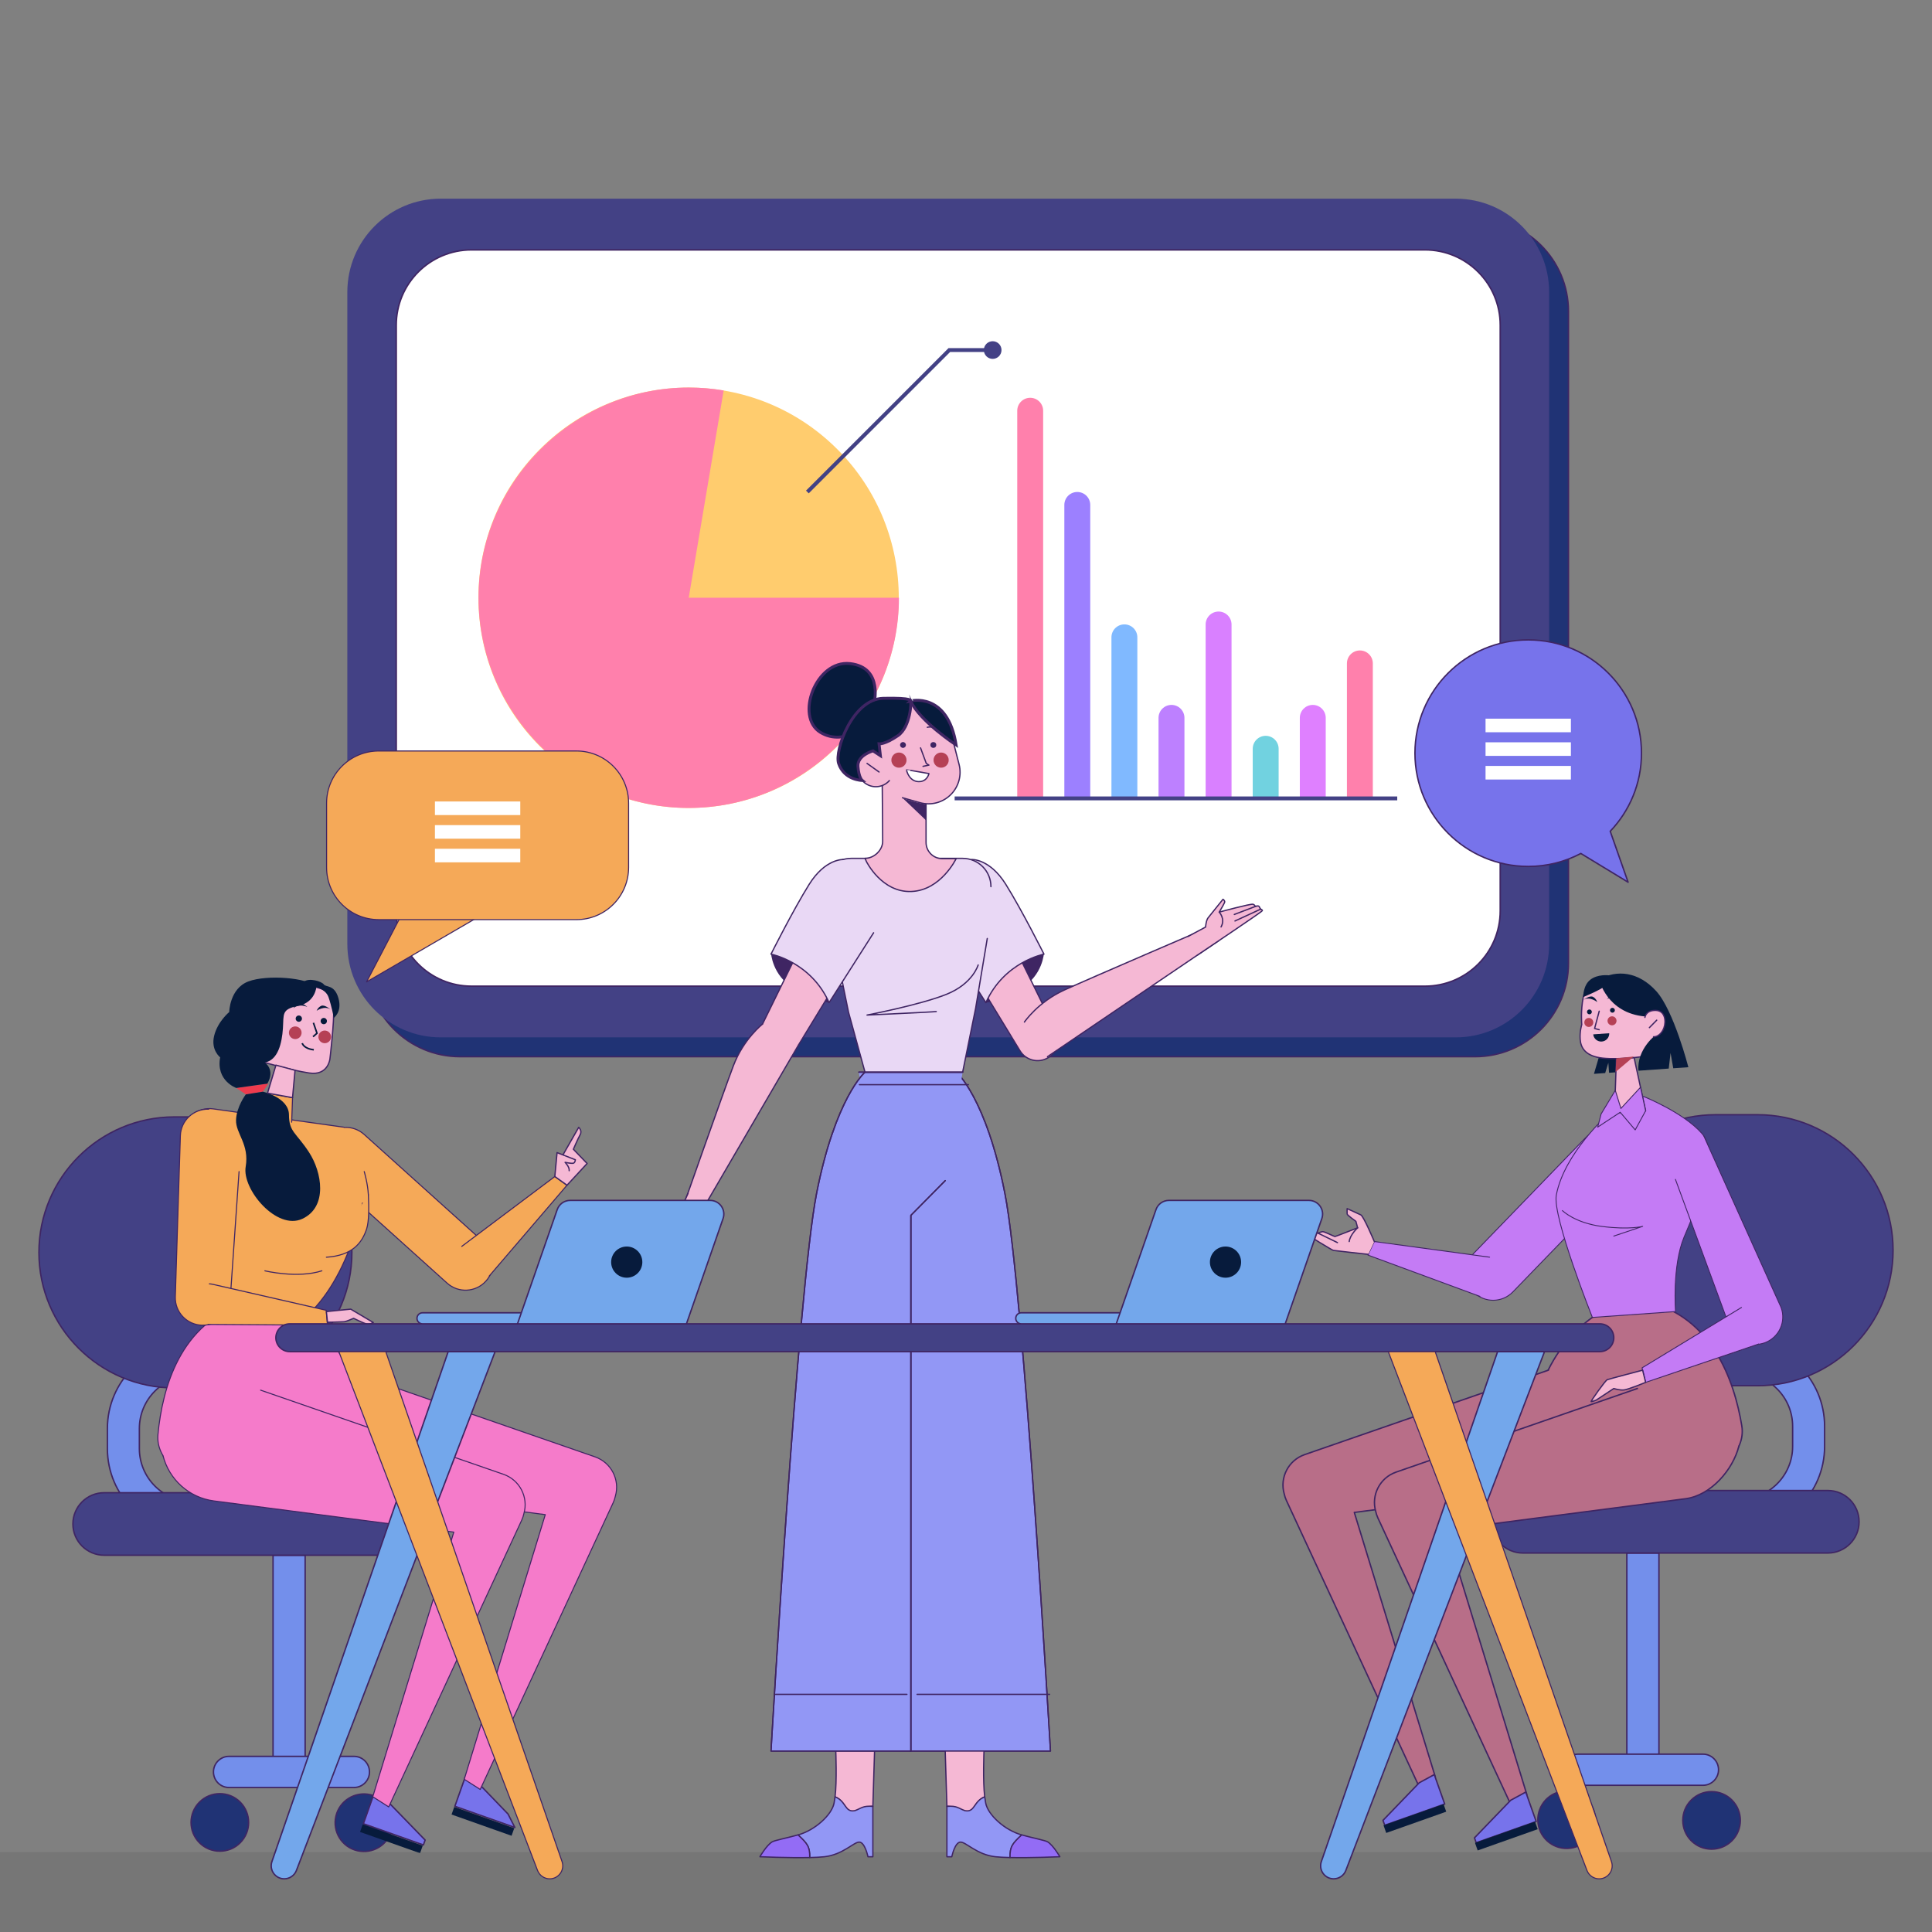 <?xml version="1.0" encoding="utf-8"?>
<!-- Generator: Adobe Illustrator 27.5.0, SVG Export Plug-In . SVG Version: 6.00 Build 0)  -->
<svg version="1.1" xmlns="http://www.w3.org/2000/svg" xmlns:xlink="http://www.w3.org/1999/xlink" x="0px" y="0px"
	 viewBox="0 0 500 500" style="enable-background:new 0 0 500 500;" xml:space="preserve">
<rect x="0" y="0" width="500" height="500" fill="#808080" stroke="none"/>
<g id="BACKGROUND">
</g>
<g id="OBJECTS">
	<g>
		
			<rect x="70.666" y="402.491" style="fill:#738FEB;stroke:#3F2563;stroke-width:0.367;stroke-linecap:round;stroke-linejoin:round;stroke-miterlimit:10;" width="8.306" height="59.174"/>
		
			<path style="fill:#738FEB;stroke:#3F2563;stroke-width:0.367;stroke-linecap:round;stroke-linejoin:round;stroke-miterlimit:10;" d="
			M91.592,462.608H59.277c-2.227,0-4.032-1.805-4.032-4.032l0,0c0-2.227,1.805-4.032,4.032-4.032h32.315
			c2.227,0,4.032,1.805,4.032,4.032l0,0C95.624,460.802,93.819,462.608,91.592,462.608z"/>
		
			<ellipse transform="matrix(0.707 -0.707 0.707 0.707 -316.855 178.424)" style="fill:#203375;stroke:#3F2563;stroke-width:0.367;stroke-linecap:round;stroke-linejoin:round;stroke-miterlimit:10;" cx="56.949" cy="471.69" rx="7.446" ry="7.446"/>
		
			<ellipse transform="matrix(0.229 -0.973 0.973 0.229 -386.386 455.536)" style="fill:#203375;stroke:#3F2563;stroke-width:0.367;stroke-linecap:round;stroke-linejoin:round;stroke-miterlimit:10;" cx="94.382" cy="471.69" rx="7.446" ry="7.446"/>
		<g>
			<g>
				
					<path style="fill:#738FEB;stroke:#3F2563;stroke-width:0.367;stroke-linecap:round;stroke-linejoin:round;stroke-miterlimit:10;" d="
					M61.868,388.6H49.763c-7.552,0-13.696-6.145-13.696-13.696v-5.207c0-7.552,6.144-13.695,13.696-13.695h12.105v-8.272H49.763
					c-12.113,0-21.968,9.855-21.968,21.968v5.207c0,12.113,9.855,21.969,21.968,21.969h12.105V388.6z"/>
			</g>
		</g>
		
			<path style="fill:#434185;stroke:#3F2563;stroke-width:0.367;stroke-linecap:round;stroke-linejoin:round;stroke-miterlimit:10;" d="
			M105.896,402.491H26.958c-4.467,0-8.089-3.621-8.089-8.089v0c0-4.467,3.622-8.089,8.089-8.089h78.939
			c4.467,0,8.089,3.622,8.089,8.089v0C113.985,398.87,110.364,402.491,105.896,402.491z"/>
		
			<path style="fill:#434185;stroke:#3F2563;stroke-width:0.367;stroke-linecap:round;stroke-linejoin:round;stroke-miterlimit:10;" d="
			M56.002,359.193h-10.86c-19.366,0-35.066-15.7-35.066-35.066v0c0-19.366,15.7-35.066,35.066-35.066h10.86
			c19.366,0,35.066,15.699,35.066,35.066v0C91.068,343.494,75.369,359.193,56.002,359.193z"/>
	</g>
	<g>
		
			<path style="fill:#F5B8D4;stroke:#3F2563;stroke-width:0.332;stroke-linecap:round;stroke-linejoin:round;stroke-miterlimit:10;" d="
			M83.084,255.858c0,0,3.104,0.797,3.275,4.766s-0.97,13.395-0.97,13.395s-0.437,4.428-5.367,3.676
			c-4.93-0.752-11.813-2.809-11.813-2.809s-5.914-4.902-5.413-8.043c0.501-3.141,9.759-11.187,13.054-11.756
			C79.146,254.517,83.084,255.858,83.084,255.858z"/>
		
			<path style="fill:#F5A958;stroke:#3F2563;stroke-width:0.272;stroke-linecap:round;stroke-linejoin:round;stroke-miterlimit:10;" d="
			M125.757,331.548L125.757,331.548c-2.629,2.919-7.126,3.154-10.045,0.525l-30.987-27.911c-2.919-2.629-3.154-7.126-0.525-10.045
			l0,0c2.629-2.919,7.126-3.154,10.045-0.525l30.987,27.911C128.151,324.132,128.386,328.629,125.757,331.548z"/>
		
			<polyline style="fill:#F5A958;stroke:#3F2563;stroke-width:0.272;stroke-linecap:round;stroke-linejoin:round;stroke-miterlimit:10;" points="
			119.506,322.562 143.589,304.481 146.741,306.735 126.653,330.184 		"/>
		
			<path style="fill:#F5A958;stroke:#3F2563;stroke-width:0.272;stroke-linecap:round;stroke-linejoin:round;stroke-miterlimit:10;" d="
			M120.902,331.717"/>
		
			<path style="fill:#F5A958;stroke:#3F2563;stroke-width:0.272;stroke-linecap:round;stroke-linejoin:round;stroke-miterlimit:10;" d="
			M93.819,311.336c-3.063,15.606-11.858,33.994-28.384,35.796c-0.155,0.017-0.312-0.007-0.456-0.066
			c-2.36-0.964-21.853-10.273-17.949-53.608c0.369-4.096,4.091-7.051,8.164-6.48c9.167,1.285,24.785,3.475,33.765,4.734"/>
		
			<path style="fill:#F57BCA;stroke:#3F2563;stroke-width:0.264;stroke-linecap:round;stroke-linejoin:round;stroke-miterlimit:10;" d="
			M78.886,384.099H57.98c-9.885,0-17.751-5.892-17.099-12.857c1.125-12.024,5.765-28.863,22.427-33.888
			c2.61-0.787,5.603-0.696,8.13,0.217c6.964,2.517,20.541,10.268,24.463,33.01C97.141,377.772,89.145,384.099,78.886,384.099z"/>
		
			<path style="fill:#F5A958;stroke:#3F2563;stroke-width:0.272;stroke-linecap:round;stroke-linejoin:round;stroke-miterlimit:10;" d="
			M60.896,294.39"/>
		
			<path style="fill:#F5A958;stroke:#3F2563;stroke-width:0.272;stroke-linecap:round;stroke-linejoin:round;stroke-miterlimit:10;" d="
			M61.868,303.203l-2.28,32.871c-0.123,3.926-3.406,7.009-7.332,6.886l0,0c-3.926-0.123-7.009-3.406-6.886-7.332l1.308-41.684
			c0.123-3.926,3.406-7.009,7.332-6.886l0,0"/>
		
			<path style="fill:#F5A958;stroke:#3F2563;stroke-width:0.272;stroke-linecap:round;stroke-linejoin:round;stroke-miterlimit:10;" d="
			M54.181,332.256"/>
		
			<path style="fill:#F5A958;stroke:#3F2563;stroke-width:0.272;stroke-linecap:round;stroke-linejoin:round;stroke-miterlimit:10;" d="
			M54.181,332.256c0.296,0.017,0.597,0.059,0.901,0.129l29.356,6.717l0.313,3.862l-30.875-0.2"/>
		
			<path style="fill:#F5A958;stroke:#3F2563;stroke-width:0.272;stroke-linecap:round;stroke-linejoin:round;stroke-miterlimit:10;" d="
			M75.486,290.41"/>
		
			<path style="fill:#F5A958;stroke:#3F2563;stroke-width:0.272;stroke-linecap:round;stroke-linejoin:round;stroke-miterlimit:10;" d="
			M75.486,290.41l0.225-6.331l-6.478-1.177l-2.573,8.878c-0.81,2.797,1.237,5.606,4.147,5.691c2.448,0.072,4.494-1.846,4.581-4.293"
			/>
		
			<polygon style="fill:#7773EB;stroke:#3F2563;stroke-width:0.367;stroke-linecap:round;stroke-linejoin:round;stroke-miterlimit:10;" points="
			122.091,459.726 131.48,469.466 133.248,472.95 117.722,467.456 120.419,459.833 		"/>
		
			<path style="fill:#F57BCA;stroke:#3F2563;stroke-width:0.264;stroke-linecap:round;stroke-linejoin:round;stroke-miterlimit:10;" d="
			M67.523,360.458c-0.936,1.604-1.602,3.409-1.924,5.37v0c-1.435,8.749,4.662,16.946,13.454,18.089l62.068,8.069l-20.975,68.491
			l4.131,2.63l34.415-74.211c0.255-0.551,0.437-1.115,0.56-1.684c0.001-0.004,0.003-0.007,0.004-0.011v0
			c1.222-4.255-1.097-8.723-5.281-10.173l-63.085-21.858"/>
		<g>
			<path style="fill:#071B3C;" d="M78.14,263.734c-0.062,0.445-0.474,0.755-0.919,0.693c-0.445-0.062-0.756-0.474-0.693-0.919
				c0.062-0.445,0.474-0.756,0.919-0.693C77.892,262.877,78.202,263.288,78.14,263.734z"/>
		</g>
		<g>
			<path style="fill:#071B3C;" d="M84.607,264.303c-0.028,0.449-0.415,0.789-0.864,0.761c-0.449-0.028-0.79-0.415-0.761-0.863
				c0.028-0.449,0.415-0.79,0.864-0.761C84.294,263.467,84.635,263.854,84.607,264.303z"/>
		</g>
		<path style="fill:#071B3C;" d="M85.542,261.253c0,0-1.543-1.356-2.421-0.938c-0.878,0.418-1.171,1.27-1.171,1.27
			S83.936,260.163,85.542,261.253z"/>
		<path style="fill:#071B3C;" d="M79.532,260.584c0,0-1.543-1.356-2.421-0.938c-0.878,0.418-1.171,1.27-1.171,1.27
			S77.111,259.646,79.532,260.584z"/>
		
			<rect x="116.904" y="470.144" transform="matrix(0.943 0.334 -0.334 0.943 164.342 -14.756)" style="fill:#071B3C;" width="16.469" height="2.076"/>
		
			<polygon style="fill:#7773EB;stroke:#3F2563;stroke-width:0.367;stroke-linecap:round;stroke-linejoin:round;stroke-miterlimit:10;" points="
			98.416,464.248 110.022,476.205 109.573,477.472 94.047,471.978 96.744,464.356 		"/>
		
			<rect x="93.229" y="474.666" transform="matrix(0.943 0.334 -0.334 0.943 164.495 -6.599)" style="fill:#071B3C;" width="16.469" height="2.076"/>
		
			<path style="fill:#F57BCA;stroke:#3F2563;stroke-width:0.264;stroke-linecap:round;stroke-linejoin:round;stroke-miterlimit:10;" d="
			M42.185,376.706c1.522,6.05,6.6,10.875,13.193,11.733l62.068,8.069l-20.975,68.491l4.131,2.63l34.415-74.211
			c0.255-0.551,0.437-1.115,0.56-1.684c0.001-0.004,0.003-0.007,0.004-0.011c1.222-4.255-1.097-8.723-5.281-10.173l-62.862-21.781"
			/>
		<polygon style="fill:#EE3B4E;" points="68.028,282.53 69.447,280.409 61.142,281.565 63.619,283.228 		"/>
		<path style="fill:#071B3C;" d="M68.028,282.53c0,0,6.736,1.504,6.755,5.988c0.02,4.483,1.844,4.556,5.191,9.689
			c3.347,5.133,4.92,14.132-1.731,17.223c-6.652,3.091-15.657-7.682-14.66-13.486c0.997-5.804-2.597-8.599-2.497-12.057
			c0.1-3.458,2.533-6.659,2.533-6.659L68.028,282.53z"/>
		<path style="fill:none;stroke:#071B3C;stroke-width:0.407;stroke-miterlimit:10;" d="M78.216,269.97c0,0,0.326,1.415,2.999,1.712"
			/>
		
			<polygon style="fill:#F5B8D4;stroke:#3F2563;stroke-width:0.332;stroke-linecap:round;stroke-linejoin:round;stroke-miterlimit:10;" points="
			76.356,276.996 75.71,284.079 69.232,282.901 71.413,275.658 		"/>
		<path style="fill:#071B3C;" d="M81.878,255.401c0,0-0.253,4.009-4.678,4.902c-4.425,0.893-3.729,2.125-3.982,5.864
			c-0.253,3.74-1.242,8.204-4.7,8.81c0,0,2.799,1.799,0.673,5.468l-8.049,1.12c0,0-5.292-1.849-4.168-7.931
			c0,0-2.452-1.867-1.554-5.565c0.899-3.698,3.902-6.151,3.902-6.151s0.095-6.099,4.965-7.925
			C69.156,252.167,79.648,253.01,81.878,255.401z"/>
		<polyline style="fill:none;stroke:#071B3C;stroke-width:0.407;stroke-miterlimit:10;" points="81.109,264.697 82.038,267.403 
			81.008,268.302 		"/>
		<path style="fill:#B54055;" d="M78.034,267.502c-0.126,0.896-0.954,1.52-1.85,1.395c-0.896-0.126-1.52-0.954-1.395-1.849
			c0.126-0.896,0.954-1.52,1.85-1.395C77.535,265.778,78.16,266.606,78.034,267.502z"/>
		<path style="fill:#B54055;" d="M85.664,268.572c-0.126,0.896-0.954,1.52-1.849,1.395c-0.896-0.126-1.52-0.954-1.395-1.85
			c0.126-0.896,0.954-1.52,1.849-1.395C85.166,266.848,85.79,267.676,85.664,268.572z"/>
		<path style="fill:#071B3C;" d="M81.25,255.313c0,0,2.98,0.515,3.764,2.738c0.784,2.223,1.374,5.358,1.374,5.358
			s2.218-1.489,1.201-5.075c-1.017-3.586-3.208-2.766-3.779-3.566c-0.571-0.8-3.825-1.773-5.134-0.72
			c-1.309,1.053-1.076,1.811-1.076,1.811L81.25,255.313z"/>
		
			<path style="fill:#F5B8D4;stroke:#3F2563;stroke-width:0.332;stroke-linecap:round;stroke-linejoin:round;stroke-miterlimit:10;" d="
			M145.688,298.89l4.075-7.126c0,0,0.984,0.813,0.369,1.92c-0.615,1.107-1.743,3.743-1.743,3.743l3.557,3.682l-5.205,5.626
			l-3.152-2.255l0.577-6.184l4.736,1.845c0,0-0.061,0.861-0.615,0.923c-0.553,0.061-2.041-0.246-2.041-0.246s1.18,1.169,1.057,2.153
			"/>
		
			<path style="fill:#F5B8D4;stroke:#3F2563;stroke-width:0.332;stroke-linecap:round;stroke-linejoin:round;stroke-miterlimit:10;" d="
			M84.466,339.437l6.291-0.634l5.85,3.46c0,0-1.007,0.633-1.887,0.348c-0.881-0.285-3.208-1.431-3.208-1.431
			s-1.851,0.832-2.466,0.894s-4.294,0.126-4.294,0.126L84.466,339.437z"/>
		
			<path style="fill:#F5A958;stroke:#3F2563;stroke-width:0.272;stroke-linecap:round;stroke-linejoin:round;stroke-miterlimit:10;" d="
			M95.33,309.203c0.164,3.16,0.182,6.883-0.438,8.807c-1.206,3.738-3.788,6.931-10.425,7.356"/>
		
			<path style="fill:#F5A958;stroke:#3F2563;stroke-width:0.272;stroke-linecap:round;stroke-linejoin:round;stroke-miterlimit:10;" d="
			M94.26,303.203c0,0,0.915,3.022,1.07,6"/>
		
			<path style="fill:#F5A958;stroke:#3F2563;stroke-width:0.272;stroke-linecap:round;stroke-linejoin:round;stroke-miterlimit:10;" d="
			M68.55,328.884c0,0,8.42,2.046,14.752,0"/>
	</g>
	<rect y="479.324" style="opacity:0.29;fill:#606060;" width="500" height="20.676"/>
	<g>
		<g>
			
				<path style="fill:#203375;stroke:#3F2563;stroke-width:0.367;stroke-linecap:round;stroke-linejoin:round;stroke-miterlimit:10;" d="
				M381.741,273.472H119.065c-13.351,0-24.174-10.823-24.174-24.174V80.589c0-13.351,10.823-24.174,24.174-24.174h262.676
				c13.351,0,24.174,10.823,24.174,24.174v168.71C405.915,262.649,395.092,273.472,381.741,273.472z"/>
			<path style="fill:#434185;" d="M376.741,268.472H114.065c-13.351,0-24.174-10.823-24.174-24.174V75.589
				c0-13.351,10.823-24.174,24.174-24.174h262.676c13.351,0,24.174,10.823,24.174,24.174v168.71
				C400.915,257.649,390.092,268.472,376.741,268.472z"/>
			
				<path style="fill:#FFFFFF;stroke:#3F2563;stroke-width:0.388;stroke-linecap:round;stroke-linejoin:round;stroke-miterlimit:10;" d="
				M368.765,255.22H122.041c-10.766,0-19.494-8.728-19.494-19.494V84.162c0-10.766,8.728-19.494,19.494-19.494h246.725
				c10.766,0,19.494,8.728,19.494,19.494v151.564C388.259,246.492,379.532,255.22,368.765,255.22z"/>
		</g>
		
			<ellipse transform="matrix(0.707 -0.707 0.707 0.707 -57.181 171.349)" style="fill:#FFCC6E;" cx="178.245" cy="154.698" rx="54.402" ry="54.402"/>
		<path style="fill:#FF80AC;" d="M178.245,154.698h54.402c0,29.844-24.558,54.402-54.402,54.402s-54.402-24.558-54.402-54.402
			s24.558-54.402,54.402-54.402c3.028,0,6.05,0.253,9.035,0.756L178.245,154.698z"/>
		<g>
			<path style="fill:#FF80AC;" d="M269.966,206.623h-6.704V106.3c0-1.851,1.501-3.352,3.352-3.352l0,0
				c1.851,0,3.352,1.501,3.352,3.352V206.623z"/>
			<path style="fill:#9C80FF;" d="M282.154,206.623h-6.704v-75.946c0-1.851,1.501-3.352,3.352-3.352l0,0
				c1.851,0,3.352,1.501,3.352,3.352V206.623z"/>
			<path style="fill:#80B9FF;" d="M294.343,206.623h-6.704v-41.679c0-1.851,1.501-3.352,3.352-3.352l0,0
				c1.851,0,3.352,1.501,3.352,3.352V206.623z"/>
			<path style="fill:#BD80FF;" d="M306.532,206.623h-6.704v-20.84c0-1.851,1.501-3.352,3.352-3.352l0,0
				c1.851,0,3.352,1.501,3.352,3.352V206.623z"/>
			<path style="fill:#D980FF;" d="M318.721,206.623h-6.704V161.62c0-1.851,1.501-3.352,3.352-3.352l0,0
				c1.851,0,3.352,1.501,3.352,3.352V206.623z"/>
			<path style="fill:#71D2E0;" d="M330.909,206.623h-6.704v-12.84c0-1.851,1.501-3.352,3.352-3.352l0,0
				c1.851,0,3.352,1.501,3.352,3.352V206.623z"/>
			<path style="fill:#DF80FF;" d="M343.098,206.623h-6.704v-20.84c0-1.851,1.501-3.352,3.352-3.352l0,0
				c1.851,0,3.352,1.501,3.352,3.352V206.623z"/>
			<path style="fill:#FF80AC;" d="M355.287,206.623h-6.704v-34.934c0-1.851,1.501-3.352,3.352-3.352l0,0
				c1.851,0,3.352,1.501,3.352,3.352V206.623z"/>
		</g>
		<line style="fill:none;stroke:#434185;stroke-miterlimit:10;" x1="361.603" y1="206.623" x2="247.063" y2="206.623"/>
		<polyline style="fill:none;stroke:#434185;stroke-miterlimit:10;" points="208.948,127.326 245.681,90.593 256.903,90.593 		"/>
		<circle style="fill:#434185;" cx="256.903" cy="90.593" r="2.286"/>
	</g>
	<g>
		<path style="fill:#071B3C;stroke:#3F2563;stroke-width:0.75;stroke-miterlimit:10;" d="M226.129,182.43
			c0,0,2.7-9.727-6.157-10.696c-8.857-0.969-14.254,13.769-7.68,17.783c6.573,4.013,13.147-2.837,13.147-2.837L226.129,182.43z"/>
		
			<path style="fill:#9297F5;stroke:#3F2563;stroke-width:0.332;stroke-linecap:round;stroke-linejoin:round;stroke-miterlimit:10;" d="
			M226.777,305.551l8.894,8.999v138.612h36.188c0,0-6.919-119.489-11.794-144.3c-4.875-24.81-12.531-31.385-12.531-31.385h-25.267"
			/>
		
			<line style="fill:#524ACF;stroke:#3F2563;stroke-width:0.332;stroke-linecap:round;stroke-linejoin:round;stroke-miterlimit:10;" x1="237.339" y1="438.499" x2="271.626" y2="438.499"/>
		
			<path style="fill:none;stroke:#3F2563;stroke-width:0.332;stroke-linecap:round;stroke-linejoin:round;stroke-miterlimit:10;" d="
			M226.777,305.551l8.894,8.999v138.612h36.188c0,0-6.919-119.489-11.794-144.3c-4.875-24.81-12.531-31.385-12.531-31.385h-25.267"
			/>
		
			<path style="fill:#9297F5;stroke:#3F2563;stroke-width:0.332;stroke-linecap:round;stroke-linejoin:round;stroke-miterlimit:10;" d="
			M244.618,305.551l-8.894,8.999v138.612h-36.188c0,0,6.92-119.489,11.794-144.3c4.874-24.81,12.531-31.385,12.531-31.385h25.267"/>
		<g>
			<g>
				
					<path style="fill:#F5B8D4;stroke:#3F2563;stroke-width:0.332;stroke-linecap:round;stroke-linejoin:round;stroke-miterlimit:10;" d="
					M248.167,471.243c2.642,0.528,3.741-5.114,6.68-6.22c-0.505-3.95-0.189-11.86-0.189-11.86h-10.038l0.442,14.327
					C247.731,467.255,246.526,470.696,248.167,471.243z"/>
				
					<path style="fill:#9297F5;stroke:#3F2563;stroke-width:0.332;stroke-linecap:round;stroke-linejoin:round;stroke-miterlimit:10;" d="
					M264.42,474.874c-4.403-1.205-8.762-5.221-9.321-8.235c-0.108-0.584-0.189-1.117-0.253-1.616
					c-2.938,1.106-2.472,4.099-5.114,3.571c-1.641-0.547-2.001-1.339-4.672-1.104v13.031h1.262c0,0,0.792-3.788,2.261-3.788
					s4.216,3.254,9.021,3.788c1.01,0.112,2.335,0.177,3.795,0.21C261.339,477.861,262.078,477.058,264.42,474.874z"/>
				
					<path style="fill:#936CF5;stroke:#3F2563;stroke-width:0.332;stroke-linecap:round;stroke-linejoin:round;stroke-miterlimit:10;" d="
					M274.288,480.52c0,0-1.652-2.906-3.149-3.84c-0.63-0.393-3.517-0.93-6.719-1.807c-2.342,2.184-3.081,2.987-3.021,5.856
					C266.881,480.853,274.288,480.52,274.288,480.52z"/>
			</g>
		</g>
		<g>
			<path style="fill:#3F2563;" d="M255.146,259.481c0,0,3.504-0.299,9.146-3.7c5.642-3.401,5.885-9.199,5.885-9.199
				s-6.23-0.577-10.018,2.107s-4.869,10.413-4.869,10.413"/>
			
				<path style="fill:#F5B8D4;stroke:#3F2563;stroke-width:0.332;stroke-linecap:round;stroke-linejoin:round;stroke-miterlimit:10;" d="
				M258.088,235.945l15.184,30.911c1.208,2.46,0.343,5.435-1.996,6.863l0,0c-2.501,1.527-5.766,0.735-7.29-1.767l-16.272-26.712
				L258.088,235.945z"/>
			
				<path style="fill:#E9D8F5;stroke:#3F2563;stroke-width:0.332;stroke-linecap:round;stroke-linejoin:round;stroke-miterlimit:10;" d="
				M251.495,222.443c0,0,4.625-0.261,8.8,6.419c4.175,6.681,9.882,18.071,9.882,18.071s-10.299,1.971-15.031,12.548l-11.518-18.076"
				/>
			<g>
				
					<path style="fill:#F5B8D4;stroke:#3F2563;stroke-width:0.332;stroke-linecap:round;stroke-linejoin:round;stroke-miterlimit:10;" d="
					M265.123,264.502c0,0,3.497-5.16,10.254-8.253c6.757-3.093,37.221-16.17,37.221-16.17l2.771,3.39l-44.278,29.996"/>
				
					<path style="fill:#F5B8D4;stroke:#3F2563;stroke-width:0.332;stroke-linecap:round;stroke-linejoin:round;stroke-miterlimit:10;" d="
					M307.542,242.318l4.457-2.399c0,0,0.126-1.721,0.647-2.378c0.521-0.656,3.866-4.809,3.866-4.809s0.552,0.35,0.425,0.775
					c-0.126,0.425-1.407,2.549-1.407,2.549s8.241-2.239,8.763-2.031c0.522,0.208,0.552,0.566,0.552,0.566s0.872-0.343,1.051,0.074
					c0.179,0.417,0.358,0.618,0.358,0.618s0.462,0.141,0.447,0.395c-0.015,0.253-16.759,11.466-16.759,11.466"/>
				
					<line style="fill:#F5B8D4;stroke:#3F2563;stroke-width:0.332;stroke-linecap:round;stroke-linejoin:round;stroke-miterlimit:10;" x1="326.253" y1="235.285" x2="319.609" y2="238.348"/>
				
					<line style="fill:#F5B8D4;stroke:#3F2563;stroke-width:0.332;stroke-linecap:round;stroke-linejoin:round;stroke-miterlimit:10;" x1="325.018" y1="234.535" x2="319.435" y2="236.663"/>
				
					<path style="fill:#F5B8D4;stroke:#3F2563;stroke-width:0.332;stroke-linecap:round;stroke-linejoin:round;stroke-miterlimit:10;" d="
					M315.529,236.057c0,0,1.658,1.716,0.483,3.83"/>
			</g>
		</g>
		<g>
			
				<rect x="223.861" y="267.662" transform="matrix(-1 -1.224647e-16 1.224647e-16 -1 472.99 545.14)" style="fill:#F5B8D4;stroke:#3F2563;stroke-width:0.332;stroke-linecap:round;stroke-linejoin:round;stroke-miterlimit:10;" width="25.267" height="9.816"/>
			
				<path style="fill:#E9D8F5;stroke:#3F2563;stroke-width:0.332;stroke-linecap:round;stroke-linejoin:round;stroke-miterlimit:10;" d="
				M256.454,229.46c0-4.041-3.276-7.316-7.316-7.316h-28.86c-4.041,0-7.316,3.276-7.316,7.316l6.639,32.516l4.261,15.501h25.267
				l3.359-16.521l3.016-18.074"/>
			
				<path style="fill:none;stroke:#3F2563;stroke-width:0.332;stroke-linecap:round;stroke-linejoin:round;stroke-miterlimit:10;" d="
				M253.147,249.732c0,0-1.369,4.864-8.214,7.602c-6.845,2.738-20.545,5.362-20.545,5.362s17.453-0.798,17.916-0.913"/>
		</g>
		
			<path style="fill:#E9D8F5;stroke:#3F2563;stroke-width:0.332;stroke-linecap:round;stroke-linejoin:round;stroke-miterlimit:10;" d="
			M255.503,242.882"/>
		<g>
			
				<path style="fill:#F5B8D4;stroke:#3F2563;stroke-width:0.332;stroke-linecap:round;stroke-linejoin:round;stroke-miterlimit:10;" d="
				M239.661,207.997v10.023c0,2.321,1.882,4.203,4.203,4.203h3.58c0,0-3.934,8.213-11.604,8.497
				c-7.67,0.284-11.604-7.74-11.604-7.74l-0.375-0.836c2.333,0,4.596-2.116,4.578-4.449l-0.158-20.124L239.661,207.997z"/>
			
				<path style="fill:#F5B8D4;stroke:#3F2563;stroke-width:0.332;stroke-linecap:round;stroke-linejoin:round;stroke-miterlimit:10;" d="
				M226.882,197.051l-0.709-4.963c-0.479-3.352,1.033-6.677,3.873-8.521l0,0c2.272-1.474,5.1-1.805,7.651-0.896l2.94,1.048
				c2.721,0.971,4.783,3.23,5.5,6.028l2.072,8.081c0.727,2.835-0.118,5.843-2.214,7.885l0,0c-2.091,2.037-5.109,2.804-7.919,2.013
				l-4.514-1.271"/>
			
				<path style="fill:#F5B8D4;stroke:#3F2563;stroke-width:0.332;stroke-linecap:round;stroke-linejoin:round;stroke-miterlimit:10;" d="
				M226.667,194.265c-2.578,0-4.668,2.09-4.668,4.668s2.09,4.668,4.668,4.668c1.396,0,2.648-0.613,3.504-1.583"/>
			
				<path style="fill:#FFFFFF;stroke:#3F2563;stroke-width:0.332;stroke-linecap:round;stroke-linejoin:round;stroke-miterlimit:10;" d="
				M234.609,199.239c-0.007-0.072,5.795,0.966,5.795,0.966s-0.411,2.149-2.705,2.077
				C235.406,202.209,234.657,199.722,234.609,199.239z"/>
			<circle style="fill:#3F2563;" cx="241.547" cy="192.798" r="0.756"/>
			<path style="fill:#3F2563;" d="M232.939,192.798c0,0.418,0.339,0.756,0.756,0.756c0.418,0,0.756-0.339,0.756-0.756
				c0-0.418-0.339-0.756-0.756-0.756C233.278,192.042,232.939,192.38,232.939,192.798z"/>
			<path style="fill:#3F2563;" d="M233.696,206.623l5.966,5.686v-4.312c0,0,0.482,0.285-1.346-0.088
				C236.488,207.537,233.696,206.623,233.696,206.623z"/>
			
				<line style="fill:#F5B8D4;stroke:#3F2563;stroke-width:0.332;stroke-linecap:round;stroke-linejoin:round;stroke-miterlimit:10;" x1="224.388" y1="197.571" x2="227.497" y2="199.788"/>
			
				<path style="fill:#F5B8D4;stroke:#3F2563;stroke-width:0.332;stroke-linecap:round;stroke-linejoin:round;stroke-miterlimit:10;" d="
				M234.164,188.064c0,0-1.887-0.282-3.034,1.199"/>
			
				<path style="fill:#F5B8D4;stroke:#3F2563;stroke-width:0.332;stroke-linecap:round;stroke-linejoin:round;stroke-miterlimit:10;" d="
				M243.108,189.17c0,0-1.303-1.393-3.122-0.947"/>
			<path style="fill:#B54055;" d="M241.599,196.717c0,1.084,0.878,1.962,1.962,1.962c1.084,0,1.962-0.878,1.962-1.962
				c0-1.084-0.878-1.962-1.962-1.962C242.477,194.755,241.599,195.634,241.599,196.717z"/>
			<path style="fill:#B54055;" d="M230.685,196.717c0,1.084,0.878,1.962,1.962,1.962c1.084,0,1.962-0.878,1.962-1.962
				c0-1.084-0.878-1.962-1.962-1.962C231.564,194.755,230.685,195.634,230.685,196.717z"/>
		</g>
		<g>
			<path style="fill:#3F2563;" d="M214.568,259.481c0,0-3.504-0.299-9.146-3.7c-5.642-3.401-5.885-9.199-5.885-9.199
				s6.23-0.577,10.018,2.107c3.787,2.684,4.869,10.413,4.869,10.413"/>
			
				<path style="fill:#F5B8D4;stroke:#3F2563;stroke-width:0.332;stroke-linecap:round;stroke-linejoin:round;stroke-miterlimit:10;" d="
				M211.625,235.945l-15.184,30.911c-1.208,2.46-0.343,5.435,1.996,6.863l0,0c2.501,1.527,5.766,0.735,7.29-1.767l16.272-26.712
				L211.625,235.945z"/>
			
				<path style="fill:#E9D8F5;stroke:#3F2563;stroke-width:0.332;stroke-linecap:round;stroke-linejoin:round;stroke-miterlimit:10;" d="
				M218.218,222.443c0,0-4.625-0.261-8.8,6.419c-4.175,6.681-9.882,18.071-9.882,18.071s10.299,1.971,15.031,12.548l11.518-18.076"
				/>
			<g>
				
					<path style="fill:#F5B8D4;stroke:#3F2563;stroke-width:0.332;stroke-linecap:round;stroke-linejoin:round;stroke-miterlimit:10;" d="
					M197.331,265.043c0,0-4.912,3.837-7.542,10.788c-2.63,6.951-13.619,38.228-13.619,38.228l3.569,2.536l26.938-46.203"/>
				
					<path style="fill:#F5B8D4;stroke:#3F2563;stroke-width:0.332;stroke-linecap:round;stroke-linejoin:round;stroke-miterlimit:10;" d="
					M178.063,308.863l-2.093,4.609c0,0-1.709,0.242-2.328,0.806c-0.619,0.565-4.537,4.182-4.537,4.182s0.387,0.527,0.802,0.372
					c0.415-0.155,2.449-1.576,2.449-1.576s-1.678,8.374-1.435,8.88c0.243,0.507,0.602,0.512,0.602,0.512s-0.284,0.893,0.145,1.043
					c0.428,0.15,0.641,0.315,0.641,0.315s0.172,0.451,0.424,0.42c0.252-0.032,10.308-17.495,10.308-17.495"/>
				
					<line style="fill:#F5B8D4;stroke:#3F2563;stroke-width:0.332;stroke-linecap:round;stroke-linejoin:round;stroke-miterlimit:10;" x1="172.309" y1="328.007" x2="174.917" y2="321.171"/>
				
					<line style="fill:#F5B8D4;stroke:#3F2563;stroke-width:0.332;stroke-linecap:round;stroke-linejoin:round;stroke-miterlimit:10;" x1="171.478" y1="326.825" x2="173.223" y2="321.111"/>
				
					<path style="fill:#F5B8D4;stroke:#3F2563;stroke-width:0.332;stroke-linecap:round;stroke-linejoin:round;stroke-miterlimit:10;" d="
					M172.355,317.255c0,0,1.824,1.539,3.854,0.223"/>
			</g>
		</g>
		<g>
			<g>
				
					<path style="fill:#F5B8D4;stroke:#3F2563;stroke-width:0.332;stroke-linecap:round;stroke-linejoin:round;stroke-miterlimit:10;" d="
					M222.788,471.243c-2.642,0.528-3.741-5.114-6.68-6.22c0.505-3.95,0.189-11.86,0.189-11.86h10.038l-0.442,14.327
					C223.224,467.255,224.429,470.696,222.788,471.243z"/>
				
					<path style="fill:#9297F5;stroke:#3F2563;stroke-width:0.332;stroke-linecap:round;stroke-linejoin:round;stroke-miterlimit:10;" d="
					M206.535,474.874c4.403-1.205,8.762-5.221,9.321-8.235c0.108-0.584,0.189-1.117,0.253-1.616
					c2.938,1.106,2.472,4.099,5.114,3.571c1.641-0.547,2.001-1.339,4.672-1.104v13.031h-1.262c0,0-0.792-3.788-2.261-3.788
					s-4.216,3.254-9.021,3.788c-1.01,0.112-2.335,0.177-3.795,0.21C209.616,477.861,208.876,477.058,206.535,474.874z"/>
				
					<path style="fill:#936CF5;stroke:#3F2563;stroke-width:0.332;stroke-linecap:round;stroke-linejoin:round;stroke-miterlimit:10;" d="
					M196.667,480.52c0,0,1.652-2.906,3.149-3.84c0.63-0.393,3.517-0.93,6.719-1.807c2.341,2.184,3.081,2.987,3.021,5.856
					C204.074,480.853,196.667,480.52,196.667,480.52z"/>
			</g>
		</g>
		<path style="fill:#071B3C;stroke:#3F2563;stroke-width:0.75;stroke-miterlimit:10;" d="M247.444,192.798
			c0,0-9.341-6.094-11.791-11.389C235.653,181.409,245.253,178.904,247.444,192.798z"/>
		
			<line style="fill:#524ACF;stroke:#3F2563;stroke-width:0.332;stroke-linecap:round;stroke-linejoin:round;stroke-miterlimit:10;" x1="234.708" y1="438.499" x2="200.421" y2="438.499"/>
		
			<path style="fill:none;stroke:#3F2563;stroke-width:0.332;stroke-linecap:round;stroke-linejoin:round;stroke-miterlimit:10;" d="
			M244.618,305.551l-8.894,8.999v138.612h-36.188c0,0,6.92-119.489,11.794-144.3c4.874-24.81,12.531-31.385,12.531-31.385h25.267"/>
		<g>
			
				<line style="fill:#524ACF;stroke:#3F2563;stroke-width:0.332;stroke-linecap:round;stroke-linejoin:round;stroke-miterlimit:10;" x1="250.621" y1="280.709" x2="222.411" y2="280.709"/>
		</g>
		<path style="fill:#071B3C;stroke:#3F2563;stroke-width:0.75;stroke-miterlimit:10;" d="M235.653,181.409
			c0.236-0.05,0.068,6.695-3.283,8.987c-3.351,2.293-4.873,2.116-4.873,2.116l0.347,3.057l-1.901-1.245c0,0-4.131,1.141-3.907,4.044
			c0.224,2.903,1.104,3.616,1.104,3.616s-4.666-0.043-6.111-4.413c-1.093-3.306,3.574-16.672,11.562-16.848
			C236.579,180.547,235.653,181.409,235.653,181.409z"/>
		
			<polyline style="fill:#F5B8D4;stroke:#3F2563;stroke-width:0.332;stroke-linecap:round;stroke-linejoin:round;stroke-miterlimit:10;" points="
			238.235,193.554 239.719,197.571 240.404,198.009 238.877,198.33 		"/>
	</g>
	<g>
		
			<rect x="421.028" y="401.92" transform="matrix(-1 -1.224647e-16 1.224647e-16 -1 850.361 863.014)" style="fill:#738FEB;stroke:#3F2563;stroke-width:0.367;stroke-linecap:round;stroke-linejoin:round;stroke-miterlimit:10;" width="8.306" height="59.174"/>
		
			<path style="fill:#738FEB;stroke:#3F2563;stroke-width:0.367;stroke-linecap:round;stroke-linejoin:round;stroke-miterlimit:10;" d="
			M408.408,462.036h32.315c2.227,0,4.032-1.805,4.032-4.032l0,0c0-2.227-1.805-4.032-4.032-4.032h-32.315
			c-2.227,0-4.032,1.805-4.032,4.032l0,0C404.376,460.231,406.181,462.036,408.408,462.036z"/>
		
			<ellipse transform="matrix(0.707 -0.707 0.707 0.707 -203.364 451.272)" style="fill:#203375;stroke:#3F2563;stroke-width:0.367;stroke-linecap:round;stroke-linejoin:round;stroke-miterlimit:10;" cx="443.051" cy="471.118" rx="7.446" ry="7.446"/>
		
			<ellipse transform="matrix(0.973 -0.229 0.229 0.973 -97.115 105.417)" style="fill:#203375;stroke:#3F2563;stroke-width:0.367;stroke-linecap:round;stroke-linejoin:round;stroke-miterlimit:10;" cx="405.618" cy="471.118" rx="7.446" ry="7.446"/>
		<g>
			
				<path style="fill:#738FEB;stroke:#3F2563;stroke-width:0.367;stroke-linecap:round;stroke-linejoin:round;stroke-miterlimit:10;" d="
				M438.132,388.028h12.105c7.552,0,13.696-6.145,13.696-13.696v-5.207c0-7.552-6.144-13.695-13.696-13.695h-12.105v-8.272h12.105
				c12.113,0,21.968,9.855,21.968,21.968v5.207c0,12.113-9.855,21.968-21.968,21.968h-12.105V388.028z"/>
		</g>
		
			<path style="fill:#434185;stroke:#3F2563;stroke-width:0.367;stroke-linecap:round;stroke-linejoin:round;stroke-miterlimit:10;" d="
			M394.104,401.92h78.939c4.467,0,8.089-3.621,8.089-8.089v0c0-4.467-3.621-8.089-8.089-8.089h-78.939
			c-4.467,0-8.089,3.621-8.089,8.089v0C386.015,398.298,389.636,401.92,394.104,401.92z"/>
		
			<path style="fill:#434185;stroke:#3F2563;stroke-width:0.367;stroke-linecap:round;stroke-linejoin:round;stroke-miterlimit:10;" d="
			M443.997,358.622h10.86c19.366,0,35.066-15.699,35.066-35.066l0,0c0-19.366-15.699-35.066-35.066-35.066h-10.86
			c-19.366,0-35.066,15.699-35.066,35.066l0,0C408.932,342.922,424.631,358.622,443.997,358.622z"/>
	</g>
	<g>
		
			<path style="fill:#C47BF5;stroke:#3F2563;stroke-width:0.232;stroke-linecap:round;stroke-linejoin:round;stroke-miterlimit:10;" d="
			M381.479,334.508L381.479,334.508c2.823,2.731,7.326,2.657,10.057-0.166l28.999-29.971c2.731-2.823,2.657-7.326-0.166-10.057l0,0
			c-2.823-2.731-7.326-2.657-10.057,0.166l-28.999,29.971C378.582,327.274,378.657,331.777,381.479,334.508z"/>
		
			<path style="fill:#C47BF5;stroke:#3F2563;stroke-width:0.232;stroke-linecap:round;stroke-linejoin:round;stroke-miterlimit:10;" d="
			M385.51,325.358"/>
		
			<polyline style="fill:#C47BF5;stroke:#3F2563;stroke-width:0.232;stroke-linecap:round;stroke-linejoin:round;stroke-miterlimit:10;" points="
			385.51,325.358 355.669,321.306 354.016,324.811 382.984,335.497 		"/>
		
			<path style="fill:#B86E88;stroke:#3F2563;stroke-width:0.367;stroke-linecap:round;stroke-linejoin:round;stroke-miterlimit:10;" d="
			M413.774,384.54l20.855-1.47c9.86-0.695,17.293-7.125,16.152-14.027c-1.968-11.915-7.78-28.386-24.754-32.228
			c-2.659-0.602-5.638-0.301-8.094,0.788c-6.77,3-19.769,11.687-22.082,34.649C395.12,379.511,403.541,385.261,413.774,384.54z"/>
		
			<path style="fill:#B86E88;stroke:#3F2563;stroke-width:0.367;stroke-linecap:round;stroke-linejoin:round;stroke-miterlimit:10;" d="
			M400.723,354.597l-63.085,21.858c-4.183,1.449-6.503,5.918-5.281,10.173v0c0.001,0.004,0.003,0.007,0.004,0.011
			c0.123,0.569,0.305,1.133,0.56,1.684l34.415,74.211l4.131-2.629l-20.975-68.491l62.067-8.069
			c8.792-1.143,14.889-9.341,13.454-18.089v0c-0.218-1.329-0.594-2.586-1.105-3.758"/>
		
			<path style="fill:#B86E88;stroke:#3F2563;stroke-width:0.367;stroke-linecap:round;stroke-linejoin:round;stroke-miterlimit:10;" d="
			M423.752,359.343l-62.439,21.634c-4.183,1.45-6.503,5.918-5.281,10.173c0.001,0.004,0.003,0.007,0.004,0.011
			c0.123,0.569,0.304,1.133,0.56,1.684l34.415,74.211l4.131-2.63l-20.975-68.491l62.068-8.069
			c6.585-0.856,12.25-7.542,13.779-13.581"/>
		
			<path style="fill:#C47BF5;stroke:#3F2563;stroke-width:0.232;stroke-linecap:round;stroke-linejoin:round;stroke-miterlimit:10;" d="
			M416.293,288.27c0,0-11.504,10.148-13.522,21.035c-1.04,5.612,9.331,31.643,9.331,31.643l21.531-1.518
			c0,0-0.907-11.764,2.188-19.224c3.095-7.46,9.429-21.385,4.622-26.88c-4.807-5.494-15.393-9.692-15.393-9.692L416.293,288.27z"/>
		<polygon style="fill:#071B3C;" points="414.082,272.592 412.516,277.911 415.423,277.706 416.238,275.044 416.42,277.635 
			418.174,277.512 418.333,273.985 		"/>
		
			<path style="fill:#F5B8D4;stroke:#3F2563;stroke-width:0.332;stroke-linecap:round;stroke-linejoin:round;stroke-miterlimit:10;" d="
			M414.026,253.377c0,0-3.548,1.051-4.274,4.65c-0.726,3.598-0.397,7.149-0.397,7.149s-0.557,1.672-0.406,3.823
			c0.152,2.152,1.338,4.371,5.861,4.847c4.523,0.476,10.81-0.469,10.81-0.469s5.091-2.148,5.458-5.397
			c0.367-3.249-1.384-6.681-1.653-7.108C429.157,260.444,414.026,253.377,414.026,253.377z"/>
		
			<path style="fill:#C47BF5;stroke:#3F2563;stroke-width:0.232;stroke-linecap:round;stroke-linejoin:round;stroke-miterlimit:10;" d="
			M433.6,305.222"/>
		
			<path style="fill:#C47BF5;stroke:#3F2563;stroke-width:0.232;stroke-linecap:round;stroke-linejoin:round;stroke-miterlimit:10;" d="
			M437.425,295.013"/>
		
			<path style="fill:#C47BF5;stroke:#3F2563;stroke-width:0.232;stroke-linecap:round;stroke-linejoin:round;stroke-miterlimit:10;" d="
			M433.6,305.222l13.992,38.064c1.355,3.687,5.443,5.577,9.129,4.222l0,0c3.687-1.355,5.577-5.443,4.222-9.13l-19.978-44.343"/>
		
			<polyline style="fill:#C47BF5;stroke:#3F2563;stroke-width:0.232;stroke-linecap:round;stroke-linejoin:round;stroke-miterlimit:10;" points="
			450.704,338.364 424.965,353.998 425.887,357.762 455.122,347.833 		"/>
		
			<polygon style="fill:#F5B8D4;stroke:#3F2563;stroke-width:0.332;stroke-linecap:round;stroke-linejoin:round;stroke-miterlimit:10;" points="
			425.881,287.477 422.911,273.752 418.312,274.076 417.844,288.044 		"/>
		
			<polygon style="fill:#7773EB;stroke:#3F2563;stroke-width:0.367;stroke-linecap:round;stroke-linejoin:round;stroke-miterlimit:10;" points="
			367.304,461.371 357.915,471.111 358.364,472.379 373.89,466.885 371.193,459.262 		"/>
		<g>
			<path style="fill:#071B3C;" d="M410.712,261.87c-0.002,0.347,0.277,0.63,0.624,0.632c0.347,0.002,0.63-0.277,0.632-0.624
				c0.002-0.347-0.277-0.63-0.624-0.632C410.997,261.243,410.714,261.523,410.712,261.87z"/>
		</g>
		<g>
			<path style="fill:#071B3C;" d="M416.668,261.45c-0.002,0.347,0.277,0.63,0.625,0.632c0.347,0.002,0.63-0.277,0.632-0.624
				c0.002-0.347-0.277-0.63-0.625-0.632C416.953,260.823,416.67,261.103,416.668,261.45z"/>
		</g>
		<path style="fill:#071B3C;" d="M409.803,258.762c0,0,1.633-1.246,2.48-0.769c0.847,0.477,1.08,1.348,1.08,1.348
			S411.48,257.785,409.803,258.762z"/>
		<path style="fill:#071B3C;" d="M415.845,258.508c0,0,1.633-1.246,2.48-0.769c0.847,0.477,1.081,1.348,1.081,1.348
			S418.325,257.739,415.845,258.508z"/>
		
			<rect x="358.239" y="469.572" transform="matrix(-0.943 0.334 -0.334 -0.943 868.94 792.018)" style="fill:#071B3C;" width="16.469" height="2.076"/>
		
			<polygon style="fill:#7773EB;stroke:#3F2563;stroke-width:0.367;stroke-linecap:round;stroke-linejoin:round;stroke-miterlimit:10;" points="
			390.979,465.894 381.59,475.633 382.039,476.901 397.565,471.407 394.868,463.784 		"/>
		
			<rect x="381.913" y="474.094" transform="matrix(-0.943 0.334 -0.334 -0.943 916.442 792.907)" style="fill:#071B3C;" width="16.469" height="2.076"/>
		<polygon style="fill:#B54055;" points="418.281,273.884 422.84,273.426 418.121,277.411 		"/>
		<path style="fill:#071B3C;" d="M413.841,253.479c0,0,1.953,8.732,11.923,9.581c0,0,1.487-1.691,3.465-0.682
			c1.978,1.009,1.132,5.285-0.507,5.268c0,0-5.175,3.754-4.688,9.453l7.835-0.552l0.47-4.049l0.701,3.967l3.91-0.276
			c0,0-3.772-14.695-8.335-19.706C424.053,251.473,418.457,250.861,413.841,253.479z"/>
		
			<path style="fill:#F5B8D4;stroke:#3F2563;stroke-width:0.332;stroke-linecap:round;stroke-linejoin:round;stroke-miterlimit:10;" d="
			M425.705,263.309c0,0,0.188-1.847,2.731-1.824c2.543,0.023,2.782,2.844,2.185,4.525c-0.596,1.681-1.913,2.399-2.686,2.299"/>
		
			<polyline style="fill:#F5B8D4;stroke:#3F2563;stroke-width:0.332;stroke-linecap:round;stroke-linejoin:round;stroke-miterlimit:10;" points="
			413.875,261.695 412.682,266.172 413.868,266.486 		"/>
		<path style="fill:#B54055;" d="M412.344,264.528c0.045,0.642-0.438,1.199-1.08,1.244c-0.642,0.045-1.199-0.438-1.244-1.08
			c-0.045-0.642,0.438-1.199,1.08-1.244C411.742,263.403,412.299,263.887,412.344,264.528z"/>
		<path style="fill:#B54055;" d="M418.351,264.105c0.045,0.642-0.438,1.199-1.08,1.244c-0.642,0.045-1.199-0.438-1.244-1.08
			c-0.045-0.642,0.438-1.199,1.08-1.244C417.749,262.98,418.306,263.463,418.351,264.105z"/>
		<path style="fill:#071B3C;" d="M412.321,267.693c0.121,1.11,1.093,1.937,2.217,1.858c1.123-0.079,1.97-1.035,1.934-2.151
			L412.321,267.693z"/>
		
			<line style="fill:#F5B8D4;stroke:#3F2563;stroke-width:0.332;stroke-linecap:round;stroke-linejoin:round;stroke-miterlimit:10;" x1="428.758" y1="264.019" x2="426.865" y2="265.945"/>
		<path style="fill:#071B3C;" d="M416.359,252.404c0,0-2.863-0.361-4.789,1.146c-1.926,1.507-1.818,4.477-1.818,4.477
			s4.794-1.906,6.07-3.191C417.098,253.549,416.359,252.404,416.359,252.404z"/>
		
			<polygon style="fill:#C47BF5;stroke:#3F2563;stroke-width:0.232;stroke-linecap:round;stroke-linejoin:round;stroke-miterlimit:10;" points="
			418.04,282.185 414.368,288.289 413.487,291.692 419.31,287.854 423.191,292.415 425.881,287.477 424.563,281.387 
			419.493,286.871 		"/>
		
			<path style="fill:#C47BF5;stroke:#3F2563;stroke-width:0.232;stroke-linecap:round;stroke-linejoin:round;stroke-miterlimit:10;" d="
			M404.345,313.294c0,0,3.212,3.234,10.338,4.124c7.126,0.891,10.443-0.04,10.443-0.04l-7.483,2.517"/>
		
			<path style="fill:#F5B8D4;stroke:#3F2563;stroke-width:0.332;stroke-linecap:round;stroke-linejoin:round;stroke-miterlimit:10;" d="
			M425.112,354.597l0.775,3.165c0,0-4.424,1.816-5.572,1.951c-1.147,0.135-2.665-0.369-2.665-0.369l-4.556,3.001
			c0,0-1.012,0.405-1.282,0.405c-0.27,0,3.644-5.466,4.117-5.669C416.401,356.878,425.112,354.597,425.112,354.597z"/>
		
			<path style="fill:#F5B8D4;stroke:#3F2563;stroke-width:0.332;stroke-linecap:round;stroke-linejoin:round;stroke-miterlimit:10;" d="
			M355.669,321.306c0,0-2.753-6.546-3.493-6.895c-0.74-0.349-3.536-1.623-3.536-1.623s-0.041,1.069,0,1.398
			c0.041,0.329,2.261,1.891,2.261,1.891l0.452,1.686c0,0-5.756,2.261-5.879,2.261c-0.123,0-2.75-1.316-3.184-1.275
			c-0.434,0.041-1.092,0.37-1.092,0.37s-2.138-0.288-2.261-0.329c-0.123-0.041-0.617,0.576-0.617,0.699
			c0,0.123,6.373,4.029,6.743,4.111c0.37,0.082,9.04,1.025,9.04,1.025"/>
		
			<line style="fill:#F5B8D4;stroke:#3F2563;stroke-width:0.332;stroke-linecap:round;stroke-linejoin:round;stroke-miterlimit:10;" x1="341.002" y1="319.093" x2="346.132" y2="321.587"/>
		
			<path style="fill:#F5B8D4;stroke:#3F2563;stroke-width:0.332;stroke-linecap:round;stroke-linejoin:round;stroke-miterlimit:10;" d="
			M351.354,317.763c0,0-1.973,1.783-2.179,3.543"/>
	</g>
	
		<path style="fill:#434185;stroke:#3F2563;stroke-width:0.367;stroke-linecap:round;stroke-linejoin:round;stroke-miterlimit:10;" d="
		M414.056,349.798H74.99c-1.985,0-3.594-1.609-3.594-3.594l0,0c0-1.985,1.609-3.594,3.594-3.594h339.065
		c1.985,0,3.594,1.609,3.594,3.594l0,0C417.65,348.189,416.041,349.798,414.056,349.798z"/>
	
		<path style="fill:#73A7EB;stroke:#3F2563;stroke-width:0.367;stroke-linecap:round;stroke-linejoin:round;stroke-miterlimit:10;" d="
		M345.152,486.238L345.152,486.238c-2.317,0-3.943-2.283-3.186-4.473l45.61-131.952h12.142L348.3,484.073
		C347.801,485.377,346.549,486.238,345.152,486.238z"/>
	
		<path style="fill:#F5A958;stroke:#3F2563;stroke-width:0.272;stroke-linecap:round;stroke-linejoin:round;stroke-miterlimit:10;" d="
		M413.855,486.238L413.855,486.238c2.317,0,3.943-2.283,3.186-4.473l-45.61-131.952H359.29l51.417,134.259
		C411.206,485.377,412.459,486.238,413.855,486.238z"/>
	
		<path style="fill:#73A7EB;stroke:#3F2563;stroke-width:0.367;stroke-linecap:round;stroke-linejoin:round;stroke-miterlimit:10;" d="
		M73.563,486.238L73.563,486.238c-2.317,0-3.943-2.283-3.186-4.473l45.61-131.952h12.142L76.711,484.073
		C76.212,485.377,74.959,486.238,73.563,486.238z"/>
	
		<path style="fill:#F5A958;stroke:#3F2563;stroke-width:0.272;stroke-linecap:round;stroke-linejoin:round;stroke-miterlimit:10;" d="
		M142.266,486.238L142.266,486.238c2.317,0,3.943-2.283,3.186-4.473l-45.61-131.952H87.7l51.417,134.259
		C139.617,485.377,140.869,486.238,142.266,486.238z"/>
	
		<path style="fill:#73A7EB;stroke:#3F2563;stroke-width:0.367;stroke-linecap:round;stroke-linejoin:round;stroke-miterlimit:10;" d="
		M316.304,342.61h-51.998c-0.79,0-1.431-0.641-1.431-1.431l0,0c0-0.79,0.641-1.431,1.431-1.431h51.998V342.61z"/>
	<g>
		
			<path style="fill:#73A7EB;stroke:#3F2563;stroke-width:0.367;stroke-linecap:round;stroke-linejoin:round;stroke-miterlimit:10;" d="
			M332.611,342.61h-43.729l10.288-29.575c0.495-1.422,1.836-2.375,3.341-2.375h36.238c2.434,0,4.141,2.401,3.342,4.7L332.611,342.61
			z"/>
		<circle style="fill:#071B3C;" cx="317.16" cy="326.635" r="4.036"/>
	</g>
	
		<path style="fill:#73A7EB;stroke:#3F2563;stroke-width:0.367;stroke-linecap:round;stroke-linejoin:round;stroke-miterlimit:10;" d="
		M161.344,342.61h-51.998c-0.79,0-1.431-0.641-1.431-1.431l0,0c0-0.79,0.641-1.431,1.431-1.431h51.998V342.61z"/>
	<g>
		
			<path style="fill:#73A7EB;stroke:#3F2563;stroke-width:0.367;stroke-linecap:round;stroke-linejoin:round;stroke-miterlimit:10;" d="
			M177.651,342.61h-43.729l10.288-29.575c0.495-1.422,1.836-2.375,3.341-2.375h36.238c2.434,0,4.141,2.401,3.342,4.7L177.651,342.61
			z"/>
		<circle style="fill:#071B3C;" cx="162.2" cy="326.635" r="4.036"/>
	</g>
	<g>
		
			<polygon style="fill:#F5A958;stroke:#3F2563;stroke-width:0.272;stroke-linecap:round;stroke-linejoin:round;stroke-miterlimit:10;" points="
			104.339,235.938 94.87,254.114 126.625,235.652 		"/>
		
			<path style="fill:#F5A958;stroke:#3F2563;stroke-width:0.272;stroke-linecap:round;stroke-linejoin:round;stroke-miterlimit:10;" d="
			M149.177,237.999H98.026c-7.459,0-13.505-6.046-13.505-13.505v-16.637c0-7.459,6.047-13.505,13.505-13.505h51.151
			c7.459,0,13.505,6.047,13.505,13.505v16.637C162.682,231.952,156.636,237.999,149.177,237.999z"/>
	</g>
	
		<path style="fill:#7773EB;stroke:#3F2563;stroke-width:0.367;stroke-linecap:round;stroke-linejoin:round;stroke-miterlimit:10;" d="
		M416.724,215.13c5.01-5.259,8.092-12.373,8.092-20.21c0-16.189-13.124-29.314-29.314-29.314s-29.314,13.124-29.314,29.314
		c0,16.189,13.124,29.314,29.314,29.314c4.917,0,9.548-1.217,13.617-3.356l12.232,7.436L416.724,215.13z"/>
	<g>
		<rect x="384.458" y="185.99" style="fill:#FFFFFF;" width="22.09" height="3.515"/>
		<rect x="384.458" y="192.107" style="fill:#FFFFFF;" width="22.09" height="3.515"/>
		<rect x="384.458" y="198.224" style="fill:#FFFFFF;" width="22.09" height="3.515"/>
	</g>
	<g>
		<rect x="112.557" y="207.423" style="fill:#FFFFFF;" width="22.09" height="3.515"/>
		<rect x="112.557" y="213.54" style="fill:#FFFFFF;" width="22.09" height="3.515"/>
		<rect x="112.557" y="219.656" style="fill:#FFFFFF;" width="22.09" height="3.515"/>
	</g>
</g>
</svg>
